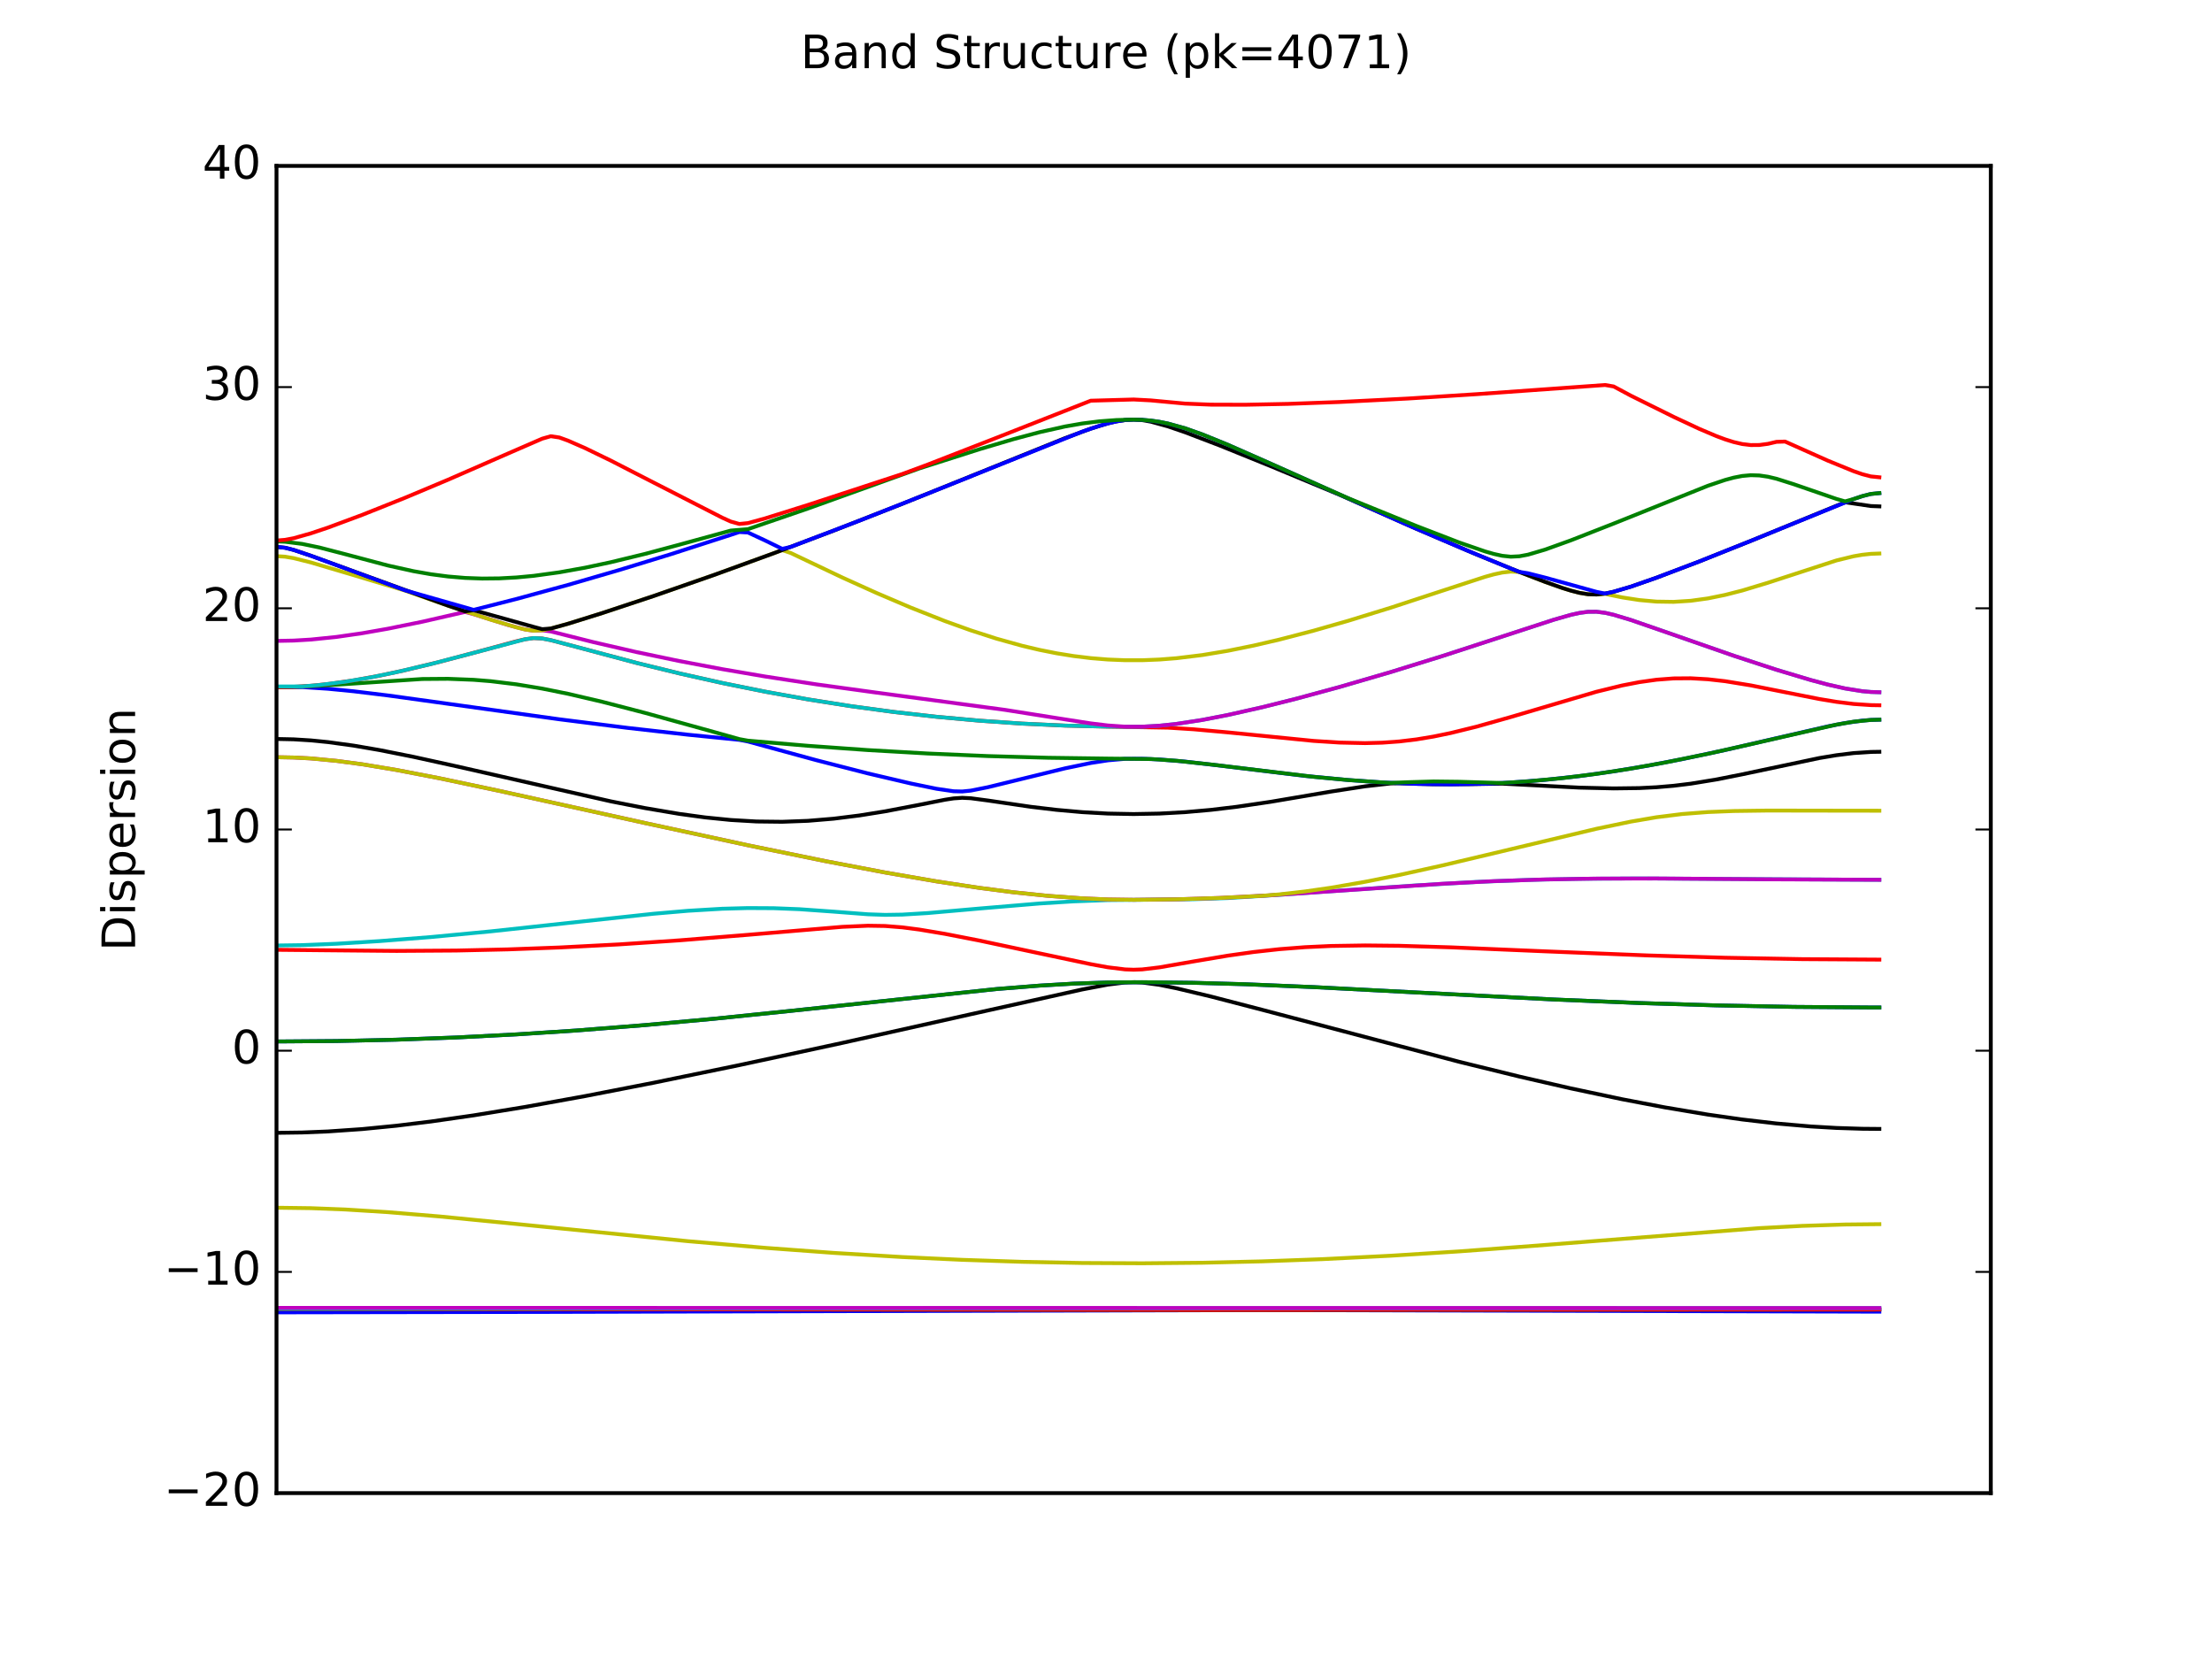 <?xml version="1.0" encoding="utf-8" standalone="no"?>
<!DOCTYPE svg PUBLIC "-//W3C//DTD SVG 1.1//EN"
  "http://www.w3.org/Graphics/SVG/1.1/DTD/svg11.dtd">
<!-- Created with matplotlib (http://matplotlib.org/) -->
<svg height="432pt" version="1.1" viewBox="0 0 576 432" width="576pt" xmlns="http://www.w3.org/2000/svg" xmlns:xlink="http://www.w3.org/1999/xlink">
 <defs>
  <style type="text/css">
*{stroke-linecap:butt;stroke-linejoin:round;stroke-miterlimit:100000;}
  </style>
 </defs>
 <g id="figure_1">
  <g id="patch_1">
   <path d="M 0 432 
L 576 432 
L 576 0 
L 0 0 
z
" style="fill:#ffffff;"/>
  </g>
  <g id="axes_1">
   <g id="patch_2">
    <path d="M 72 388.8 
L 518.4 388.8 
L 518.4 43.2 
L 72 43.2 
z
" style="fill:#ffffff;"/>
   </g>
   <g id="LineCollection_1"/>
   <g id="line2d_1">
    <path clip-path="url(#p3b75f6aa1e)" d="M 72 341.736 
L 141.192 341.626 
L 328.68 341.141 
L 489.384 341.556 
L 489.384 341.556 
" style="fill:none;stroke:#0000ff;stroke-linecap:square;"/>
   </g>
   <g id="line2d_2">
    <path clip-path="url(#p3b75f6aa1e)" d="M 72 340.821 
L 165.744 340.931 
L 310.824 341.103 
L 489.384 340.99 
L 489.384 340.99 
" style="fill:none;stroke:#008000;stroke-linecap:square;"/>
   </g>
   <g id="line2d_3">
    <path clip-path="url(#p3b75f6aa1e)" d="M 72 340.821 
L 165.744 340.931 
L 310.824 341.103 
L 489.384 340.99 
L 489.384 340.99 
" style="fill:none;stroke:#ff0000;stroke-linecap:square;"/>
   </g>
   <g id="line2d_4">
    <path clip-path="url(#p3b75f6aa1e)" d="M 72 340.789 
L 212.616 340.677 
L 373.32 340.64 
L 489.384 340.618 
L 489.384 340.618 
" style="fill:none;stroke:#00bfbf;stroke-linecap:square;"/>
   </g>
   <g id="line2d_5">
    <path clip-path="url(#p3b75f6aa1e)" d="M 72 340.566 
L 489.384 340.618 
L 489.384 340.618 
" style="fill:none;stroke:#bf00bf;stroke-linecap:square;"/>
   </g>
   <g id="line2d_6">
    <path clip-path="url(#p3b75f6aa1e)" d="M 72 314.487 
L 80.928 314.605 
L 89.856 314.948 
L 101.016 315.643 
L 114.408 316.757 
L 132.264 318.505 
L 179.136 323.202 
L 199.224 324.935 
L 217.08 326.251 
L 234.936 327.328 
L 250.56 328.057 
L 266.184 328.576 
L 281.808 328.878 
L 297.432 328.957 
L 313.056 328.815 
L 328.68 328.455 
L 344.304 327.883 
L 362.16 326.987 
L 380.016 325.857 
L 400.104 324.359 
L 458.136 319.802 
L 469.296 319.216 
L 480.456 318.859 
L 489.384 318.768 
L 489.384 318.768 
" style="fill:none;stroke:#bfbf00;stroke-linecap:square;"/>
   </g>
   <g id="line2d_7">
    <path clip-path="url(#p3b75f6aa1e)" d="M 72 294.989 
L 78.696 294.898 
L 85.392 294.628 
L 94.32 294.01 
L 103.248 293.133 
L 112.176 292.042 
L 123.336 290.438 
L 136.728 288.245 
L 152.352 285.421 
L 170.208 281.946 
L 192.528 277.349 
L 219.312 271.578 
L 252.792 264.106 
L 281.808 257.656 
L 288.504 256.387 
L 292.968 255.838 
L 295.2 255.756 
L 297.432 255.846 
L 301.896 256.449 
L 306.36 257.352 
L 315.288 259.482 
L 328.68 262.956 
L 380.016 276.501 
L 395.64 280.333 
L 409.032 283.41 
L 422.424 286.243 
L 433.584 288.37 
L 444.744 290.239 
L 453.672 291.512 
L 462.6 292.552 
L 471.528 293.327 
L 478.224 293.716 
L 484.92 293.928 
L 489.384 293.969 
L 489.384 293.969 
" style="fill:none;stroke:#000000;stroke-linecap:square;"/>
   </g>
   <g id="line2d_8">
    <path clip-path="url(#p3b75f6aa1e)" d="M 72 271.2 
L 87.624 271.083 
L 103.248 270.733 
L 118.872 270.153 
L 134.496 269.35 
L 150.12 268.334 
L 167.976 266.929 
L 185.832 265.292 
L 205.92 263.227 
L 259.488 257.542 
L 270.648 256.654 
L 279.576 256.133 
L 288.504 255.827 
L 297.432 255.76 
L 310.824 255.917 
L 324.216 256.29 
L 342.072 257.038 
L 368.856 258.434 
L 404.568 260.262 
L 426.888 261.184 
L 446.976 261.801 
L 467.064 262.191 
L 487.152 262.34 
L 489.384 262.342 
L 489.384 262.342 
" style="fill:none;stroke:#0000ff;stroke-linecap:square;"/>
   </g>
   <g id="line2d_9">
    <path clip-path="url(#p3b75f6aa1e)" d="M 72 271.2 
L 87.624 271.083 
L 103.248 270.733 
L 118.872 270.153 
L 134.496 269.35 
L 150.12 268.334 
L 167.976 266.929 
L 185.832 265.292 
L 205.92 263.227 
L 259.488 257.542 
L 270.648 256.654 
L 279.576 256.133 
L 288.504 255.827 
L 297.432 255.76 
L 310.824 255.917 
L 324.216 256.29 
L 342.072 257.038 
L 368.856 258.434 
L 404.568 260.262 
L 426.888 261.184 
L 446.976 261.801 
L 467.064 262.191 
L 487.152 262.34 
L 489.384 262.342 
L 489.384 262.342 
" style="fill:none;stroke:#008000;stroke-linecap:square;"/>
   </g>
   <g id="line2d_10">
    <path clip-path="url(#p3b75f6aa1e)" d="M 72 247.328 
L 85.392 247.458 
L 103.248 247.62 
L 118.872 247.517 
L 132.264 247.218 
L 145.656 246.725 
L 161.28 245.914 
L 176.904 244.866 
L 194.76 243.425 
L 219.312 241.347 
L 226.008 241.054 
L 230.472 241.125 
L 234.936 241.478 
L 239.4 242.058 
L 246.096 243.18 
L 255.024 244.92 
L 270.648 248.243 
L 284.04 251.072 
L 288.504 251.883 
L 292.968 252.429 
L 295.2 252.51 
L 297.432 252.43 
L 301.896 251.901 
L 310.824 250.35 
L 319.752 248.845 
L 326.448 247.901 
L 333.144 247.162 
L 339.84 246.642 
L 346.536 246.331 
L 355.464 246.19 
L 364.392 246.282 
L 377.784 246.684 
L 402.336 247.725 
L 429.12 248.795 
L 449.208 249.39 
L 469.296 249.757 
L 489.384 249.882 
L 489.384 249.882 
" style="fill:none;stroke:#ff0000;stroke-linecap:square;"/>
   </g>
   <g id="line2d_11">
    <path clip-path="url(#p3b75f6aa1e)" d="M 72 246.204 
L 78.696 246.109 
L 87.624 245.748 
L 98.784 245.064 
L 112.176 244.009 
L 127.8 242.525 
L 147.888 240.343 
L 170.208 237.936 
L 179.136 237.166 
L 188.064 236.635 
L 194.76 236.454 
L 201.456 236.491 
L 208.152 236.753 
L 217.08 237.389 
L 226.008 238.077 
L 230.472 238.23 
L 234.936 238.161 
L 241.632 237.756 
L 255.024 236.58 
L 270.648 235.269 
L 279.576 234.715 
L 288.504 234.383 
L 297.432 234.303 
L 310.824 234.152 
L 319.752 233.853 
L 328.68 233.296 
L 368.856 230.546 
L 384.48 229.653 
L 397.872 229.126 
L 411.264 228.836 
L 426.888 228.744 
L 449.208 228.87 
L 487.152 229.095 
L 489.384 229.095 
L 489.384 229.095 
" style="fill:none;stroke:#00bfbf;stroke-linecap:square;"/>
   </g>
   <g id="line2d_12">
    <path clip-path="url(#p3b75f6aa1e)" d="M 72 197.173 
L 76.464 197.255 
L 80.928 197.496 
L 87.624 198.125 
L 94.32 199.017 
L 103.248 200.5 
L 114.408 202.651 
L 130.032 205.949 
L 167.976 214.321 
L 194.76 220.107 
L 214.848 224.221 
L 230.472 227.195 
L 243.864 229.508 
L 255.024 231.201 
L 263.952 232.351 
L 272.88 233.275 
L 281.808 233.925 
L 288.504 234.21 
L 295.2 234.306 
L 306.36 234.182 
L 317.52 233.825 
L 330.912 233.138 
L 348.768 231.946 
L 375.552 230.132 
L 388.944 229.45 
L 402.336 229.004 
L 415.728 228.786 
L 431.352 228.753 
L 462.6 228.981 
L 489.384 229.095 
L 489.384 229.095 
" style="fill:none;stroke:#bf00bf;stroke-linecap:square;"/>
   </g>
   <g id="line2d_13">
    <path clip-path="url(#p3b75f6aa1e)" d="M 72 197.173 
L 76.464 197.255 
L 80.928 197.496 
L 87.624 198.125 
L 94.32 199.017 
L 103.248 200.499 
L 114.408 202.651 
L 130.032 205.949 
L 167.976 214.321 
L 194.76 220.107 
L 214.848 224.221 
L 230.472 227.195 
L 243.864 229.508 
L 255.024 231.201 
L 263.952 232.351 
L 272.88 233.275 
L 281.808 233.925 
L 288.504 234.21 
L 295.2 234.306 
L 306.36 234.182 
L 317.52 233.825 
L 328.68 233.268 
L 333.144 232.896 
L 339.84 232.129 
L 346.536 231.167 
L 355.464 229.618 
L 364.392 227.832 
L 375.552 225.366 
L 391.176 221.662 
L 415.728 215.809 
L 424.656 213.948 
L 431.352 212.805 
L 438.048 211.969 
L 444.744 211.453 
L 451.44 211.188 
L 460.368 211.066 
L 482.688 211.102 
L 489.384 211.109 
L 489.384 211.109 
" style="fill:none;stroke:#bfbf00;stroke-linecap:square;"/>
   </g>
   <g id="line2d_14">
    <path clip-path="url(#p3b75f6aa1e)" d="M 72 192.425 
L 76.464 192.52 
L 80.928 192.797 
L 85.392 193.239 
L 92.088 194.157 
L 98.784 195.309 
L 107.712 197.089 
L 118.872 199.546 
L 159.048 208.667 
L 167.976 210.425 
L 176.904 211.937 
L 183.6 212.851 
L 190.296 213.524 
L 196.992 213.913 
L 203.688 213.99 
L 210.384 213.742 
L 217.08 213.184 
L 223.776 212.346 
L 230.472 211.273 
L 239.4 209.568 
L 246.096 208.241 
L 248.328 207.899 
L 250.56 207.75 
L 252.792 207.86 
L 257.256 208.452 
L 268.416 210.09 
L 275.112 210.885 
L 281.808 211.481 
L 288.504 211.851 
L 295.2 211.976 
L 301.896 211.852 
L 308.592 211.485 
L 315.288 210.891 
L 321.984 210.095 
L 330.912 208.78 
L 346.536 206.132 
L 355.464 204.758 
L 362.16 204.003 
L 364.392 203.967 
L 373.32 204.225 
L 382.248 204.205 
L 391.176 204.06 
L 411.264 205.096 
L 420.192 205.302 
L 426.888 205.215 
L 431.352 204.993 
L 435.816 204.612 
L 440.28 204.065 
L 446.976 202.969 
L 453.672 201.635 
L 473.76 197.392 
L 478.224 196.651 
L 482.688 196.099 
L 487.152 195.802 
L 489.384 195.764 
L 489.384 195.764 
" style="fill:none;stroke:#000000;stroke-linecap:square;"/>
   </g>
   <g id="line2d_15">
    <path clip-path="url(#p3b75f6aa1e)" d="M 72 178.951 
L 78.696 178.915 
L 85.392 179.353 
L 92.088 180.008 
L 101.016 181.095 
L 116.64 183.261 
L 145.656 187.302 
L 163.512 189.551 
L 179.136 191.313 
L 192.528 192.658 
L 194.76 193.086 
L 212.616 197.963 
L 226.008 201.396 
L 237.168 204.014 
L 243.864 205.392 
L 248.328 206.046 
L 250.56 206.102 
L 252.792 205.877 
L 257.256 204.984 
L 266.184 202.802 
L 277.344 200.074 
L 284.04 198.68 
L 288.504 197.989 
L 292.968 197.603 
L 297.432 197.576 
L 301.896 197.761 
L 308.592 198.314 
L 317.52 199.341 
L 339.84 202.046 
L 351 203.113 
L 359.928 203.741 
L 368.856 204.13 
L 377.784 204.251 
L 386.712 204.085 
L 393.408 203.765 
L 402.336 203.078 
L 411.264 202.104 
L 420.192 200.862 
L 429.12 199.377 
L 438.048 197.68 
L 449.208 195.311 
L 462.6 192.216 
L 475.992 189.14 
L 480.456 188.276 
L 484.92 187.649 
L 487.152 187.472 
L 489.384 187.411 
L 489.384 187.411 
" style="fill:none;stroke:#0000ff;stroke-linecap:square;"/>
   </g>
   <g id="line2d_16">
    <path clip-path="url(#p3b75f6aa1e)" d="M 72 178.951 
L 78.696 178.802 
L 85.392 178.438 
L 109.944 176.81 
L 116.64 176.758 
L 123.336 177.02 
L 127.8 177.382 
L 134.496 178.199 
L 141.192 179.309 
L 147.888 180.661 
L 156.816 182.743 
L 167.976 185.639 
L 185.832 190.584 
L 192.528 192.462 
L 194.76 192.867 
L 210.384 194.206 
L 226.008 195.321 
L 241.632 196.213 
L 257.256 196.88 
L 272.88 197.318 
L 288.504 197.531 
L 299.664 197.647 
L 306.36 198.1 
L 315.288 199.067 
L 342.072 202.281 
L 351 203.113 
L 359.928 203.741 
L 362.16 203.862 
L 366.624 203.683 
L 373.32 203.488 
L 380.016 203.57 
L 391.176 203.891 
L 397.872 203.459 
L 406.8 202.626 
L 415.728 201.515 
L 424.656 200.148 
L 433.584 198.553 
L 444.744 196.287 
L 455.904 193.787 
L 478.224 188.687 
L 482.688 187.924 
L 487.152 187.472 
L 489.384 187.411 
L 489.384 187.411 
" style="fill:none;stroke:#008000;stroke-linecap:square;"/>
   </g>
   <g id="line2d_17">
    <path clip-path="url(#p3b75f6aa1e)" d="M 72 178.937 
L 76.464 178.857 
L 80.928 178.578 
L 85.392 178.129 
L 92.088 177.177 
L 98.784 175.954 
L 105.48 174.52 
L 114.408 172.364 
L 125.568 169.402 
L 134.496 166.977 
L 136.728 166.461 
L 138.96 166.151 
L 141.192 166.259 
L 143.424 166.692 
L 150.12 168.453 
L 165.744 172.618 
L 176.904 175.349 
L 188.064 177.848 
L 199.224 180.104 
L 210.384 182.114 
L 221.544 183.875 
L 232.704 185.387 
L 243.864 186.649 
L 255.024 187.662 
L 266.184 188.427 
L 277.344 188.944 
L 288.504 189.216 
L 304.128 189.48 
L 310.824 189.906 
L 319.752 190.71 
L 342.072 192.932 
L 348.768 193.361 
L 355.464 193.509 
L 359.928 193.393 
L 364.392 193.072 
L 368.856 192.535 
L 373.32 191.792 
L 377.784 190.87 
L 384.48 189.224 
L 393.408 186.707 
L 415.728 180.125 
L 422.424 178.489 
L 426.888 177.622 
L 431.352 176.996 
L 435.816 176.657 
L 440.28 176.622 
L 444.744 176.878 
L 449.208 177.382 
L 455.904 178.473 
L 464.832 180.255 
L 473.76 182.022 
L 478.224 182.76 
L 482.688 183.311 
L 487.152 183.61 
L 489.384 183.648 
L 489.384 183.648 
" style="fill:none;stroke:#ff0000;stroke-linecap:square;"/>
   </g>
   <g id="line2d_18">
    <path clip-path="url(#p3b75f6aa1e)" d="M 72 178.759 
L 78.696 178.74 
L 83.16 178.374 
L 89.856 177.528 
L 96.552 176.387 
L 103.248 175.017 
L 112.176 172.925 
L 123.336 170.011 
L 136.728 166.461 
L 138.96 166.151 
L 141.192 166.259 
L 143.424 166.692 
L 150.12 168.453 
L 165.744 172.617 
L 176.904 175.349 
L 188.064 177.847 
L 199.224 180.104 
L 210.384 182.114 
L 221.544 183.875 
L 232.704 185.387 
L 243.864 186.649 
L 255.024 187.662 
L 266.184 188.426 
L 277.344 188.944 
L 288.504 189.216 
L 297.432 189.228 
L 301.896 188.976 
L 306.36 188.502 
L 313.056 187.472 
L 319.752 186.173 
L 328.68 184.161 
L 337.608 181.927 
L 348.768 178.901 
L 362.16 174.996 
L 375.552 170.845 
L 391.176 165.759 
L 404.568 161.385 
L 409.032 160.108 
L 411.264 159.612 
L 413.496 159.31 
L 415.728 159.295 
L 417.96 159.581 
L 420.192 160.088 
L 424.656 161.434 
L 433.584 164.519 
L 451.44 170.745 
L 462.6 174.404 
L 471.528 177.079 
L 475.992 178.266 
L 480.456 179.274 
L 484.92 179.988 
L 487.152 180.186 
L 489.384 180.254 
L 489.384 180.254 
" style="fill:none;stroke:#00bfbf;stroke-linecap:square;"/>
   </g>
   <g id="line2d_19">
    <path clip-path="url(#p3b75f6aa1e)" d="M 72 166.893 
L 76.464 166.804 
L 80.928 166.54 
L 87.624 165.857 
L 94.32 164.892 
L 101.016 163.715 
L 109.944 161.901 
L 121.104 159.346 
L 123.336 159.937 
L 132.264 162.735 
L 136.728 163.91 
L 138.96 164.232 
L 141.192 164.121 
L 143.424 164.421 
L 154.584 167.228 
L 165.744 169.801 
L 176.904 172.135 
L 188.064 174.246 
L 199.224 176.154 
L 212.616 178.209 
L 228.24 180.36 
L 261.72 184.852 
L 275.112 186.978 
L 284.04 188.37 
L 288.504 188.91 
L 292.968 189.219 
L 297.432 189.228 
L 301.896 188.976 
L 306.36 188.502 
L 313.056 187.472 
L 319.752 186.173 
L 328.68 184.161 
L 337.608 181.927 
L 348.768 178.901 
L 362.16 174.996 
L 375.552 170.845 
L 391.176 165.759 
L 404.568 161.385 
L 409.032 160.108 
L 411.264 159.612 
L 413.496 159.31 
L 415.728 159.295 
L 417.96 159.581 
L 420.192 160.088 
L 424.656 161.434 
L 433.584 164.519 
L 451.44 170.745 
L 462.6 174.404 
L 471.528 177.079 
L 475.992 178.266 
L 480.456 179.274 
L 484.92 179.988 
L 487.152 180.186 
L 489.384 180.254 
L 489.384 180.254 
" style="fill:none;stroke:#bf00bf;stroke-linecap:square;"/>
   </g>
   <g id="line2d_20">
    <path clip-path="url(#p3b75f6aa1e)" d="M 72 144.818 
L 74.232 144.96 
L 76.464 145.337 
L 80.928 146.456 
L 92.088 149.76 
L 105.48 153.795 
L 116.64 157.7 
L 127.8 161.371 
L 134.496 163.365 
L 136.728 163.91 
L 138.96 164.232 
L 141.192 164.121 
L 143.424 163.668 
L 147.888 162.429 
L 156.816 159.642 
L 170.208 155.199 
L 185.832 149.754 
L 201.456 144.073 
L 203.688 143.244 
L 205.92 144.002 
L 219.312 150.37 
L 228.24 154.405 
L 237.168 158.215 
L 246.096 161.738 
L 252.792 164.145 
L 259.488 166.303 
L 266.184 168.165 
L 270.648 169.22 
L 275.112 170.112 
L 279.576 170.833 
L 284.04 171.376 
L 288.504 171.739 
L 292.968 171.92 
L 297.432 171.921 
L 301.896 171.742 
L 306.36 171.393 
L 313.056 170.578 
L 319.752 169.463 
L 326.448 168.104 
L 333.144 166.547 
L 342.072 164.225 
L 351 161.675 
L 362.16 158.236 
L 375.552 153.84 
L 386.712 150.202 
L 388.944 149.581 
L 391.176 149.091 
L 393.408 148.84 
L 395.64 148.936 
L 402.336 151.521 
L 406.8 153.1 
L 409.032 153.795 
L 411.264 154.368 
L 413.496 154.736 
L 415.728 154.805 
L 417.96 154.646 
L 422.424 155.567 
L 426.888 156.255 
L 431.352 156.655 
L 435.816 156.723 
L 440.28 156.441 
L 444.744 155.823 
L 449.208 154.914 
L 453.672 153.771 
L 460.368 151.746 
L 478.224 145.934 
L 482.688 144.848 
L 484.92 144.464 
L 487.152 144.221 
L 489.384 144.137 
L 489.384 144.137 
" style="fill:none;stroke:#bfbf00;stroke-linecap:square;"/>
   </g>
   <g id="line2d_21">
    <path clip-path="url(#p3b75f6aa1e)" d="M 72 142.403 
L 74.232 142.634 
L 76.464 143.197 
L 80.928 144.706 
L 116.64 157.7 
L 121.104 159.201 
L 123.336 158.88 
L 138.96 163.237 
L 141.192 163.833 
L 143.424 163.667 
L 147.888 162.429 
L 156.816 159.642 
L 170.208 155.199 
L 185.832 149.754 
L 201.456 144.072 
L 217.08 138.176 
L 234.936 131.199 
L 255.024 123.099 
L 277.344 114.08 
L 284.04 111.613 
L 288.504 110.247 
L 290.736 109.73 
L 292.968 109.387 
L 295.2 109.267 
L 297.432 109.408 
L 299.664 109.797 
L 304.128 111.029 
L 308.592 112.564 
L 317.52 115.972 
L 330.912 121.396 
L 348.768 128.817 
L 368.856 137.713 
L 384.48 144.378 
L 395.64 148.936 
L 402.336 151.521 
L 406.8 153.1 
L 409.032 153.795 
L 411.264 154.368 
L 413.496 154.736 
L 415.728 154.805 
L 417.96 154.562 
L 420.192 154.086 
L 424.656 152.77 
L 431.352 150.431 
L 442.512 146.193 
L 455.904 140.845 
L 480.456 130.784 
L 487.152 131.771 
L 489.384 131.86 
L 489.384 131.86 
" style="fill:none;stroke:#000000;stroke-linecap:square;"/>
   </g>
   <g id="line2d_22">
    <path clip-path="url(#p3b75f6aa1e)" d="M 72 142.403 
L 74.232 142.634 
L 76.464 143.197 
L 80.928 144.706 
L 105.48 153.715 
L 123.336 158.804 
L 134.496 155.966 
L 147.888 152.312 
L 161.28 148.422 
L 174.672 144.319 
L 190.296 139.279 
L 192.528 138.537 
L 194.76 138.66 
L 199.224 140.737 
L 203.688 142.915 
L 205.92 142.41 
L 223.776 135.587 
L 241.632 128.524 
L 281.808 112.399 
L 286.272 110.889 
L 288.504 110.247 
L 290.736 109.73 
L 292.968 109.387 
L 295.2 109.266 
L 297.432 109.329 
L 299.664 109.52 
L 301.896 109.839 
L 304.128 110.287 
L 308.592 111.528 
L 313.056 113.108 
L 319.752 115.834 
L 330.912 120.754 
L 366.624 136.74 
L 382.248 143.443 
L 393.408 148.043 
L 395.64 148.915 
L 397.872 149.273 
L 402.336 150.403 
L 415.728 154.114 
L 417.96 154.562 
L 420.192 154.086 
L 424.656 152.77 
L 431.352 150.431 
L 442.512 146.193 
L 455.904 140.845 
L 482.688 129.947 
L 484.92 129.197 
L 487.152 128.629 
L 489.384 128.404 
L 489.384 128.404 
" style="fill:none;stroke:#0000ff;stroke-linecap:square;"/>
   </g>
   <g id="line2d_23">
    <path clip-path="url(#p3b75f6aa1e)" d="M 72 140.971 
L 74.232 141.071 
L 78.696 141.634 
L 83.16 142.563 
L 89.856 144.299 
L 101.016 147.258 
L 107.712 148.742 
L 112.176 149.526 
L 116.64 150.114 
L 121.104 150.491 
L 125.568 150.653 
L 130.032 150.606 
L 134.496 150.365 
L 138.96 149.946 
L 145.656 149.029 
L 152.352 147.827 
L 159.048 146.4 
L 167.976 144.232 
L 176.904 141.836 
L 190.296 138.156 
L 194.76 137.791 
L 210.384 132.422 
L 226.008 126.805 
L 239.4 121.976 
L 255.024 116.989 
L 263.952 114.342 
L 270.648 112.556 
L 277.344 111.054 
L 281.808 110.275 
L 286.272 109.712 
L 290.736 109.377 
L 295.2 109.266 
L 297.432 109.329 
L 299.664 109.519 
L 301.896 109.839 
L 304.128 110.287 
L 308.592 111.528 
L 313.056 113.108 
L 319.752 115.834 
L 330.912 120.754 
L 351 129.707 
L 368.856 136.973 
L 380.016 141.277 
L 386.712 143.59 
L 388.944 144.233 
L 391.176 144.726 
L 393.408 144.961 
L 395.64 144.851 
L 397.872 144.434 
L 402.336 143.118 
L 409.032 140.709 
L 420.192 136.34 
L 444.744 126.489 
L 449.208 124.981 
L 451.44 124.376 
L 453.672 123.941 
L 455.904 123.738 
L 458.136 123.808 
L 460.368 124.136 
L 462.6 124.668 
L 467.064 126.079 
L 478.224 129.923 
L 480.456 130.559 
L 482.688 129.947 
L 484.92 129.197 
L 487.152 128.629 
L 489.384 128.404 
L 489.384 128.404 
" style="fill:none;stroke:#008000;stroke-linecap:square;"/>
   </g>
   <g id="line2d_24">
    <path clip-path="url(#p3b75f6aa1e)" d="M 72 140.752 
L 74.232 140.572 
L 76.464 140.149 
L 80.928 138.888 
L 85.392 137.392 
L 94.32 134.072 
L 105.48 129.616 
L 116.64 124.932 
L 132.264 118.105 
L 141.192 114.228 
L 143.424 113.591 
L 145.656 113.924 
L 147.888 114.732 
L 152.352 116.685 
L 159.048 119.936 
L 170.208 125.662 
L 188.064 134.803 
L 190.296 135.814 
L 192.528 136.437 
L 194.76 136.213 
L 199.224 134.989 
L 210.384 131.485 
L 234.936 123.44 
L 241.632 120.952 
L 259.488 113.999 
L 284.04 104.339 
L 295.2 104.027 
L 299.664 104.261 
L 308.592 105.097 
L 315.288 105.368 
L 324.216 105.396 
L 335.376 105.17 
L 348.768 104.683 
L 366.624 103.777 
L 384.48 102.644 
L 417.96 100.253 
L 420.192 100.634 
L 424.656 103.021 
L 435.816 108.551 
L 442.512 111.684 
L 446.976 113.575 
L 449.208 114.404 
L 451.44 115.107 
L 453.672 115.625 
L 455.904 115.895 
L 458.136 115.875 
L 460.368 115.576 
L 462.6 115.052 
L 464.832 114.984 
L 475.992 119.965 
L 482.688 122.702 
L 484.92 123.473 
L 487.152 124.055 
L 489.384 124.284 
L 489.384 124.284 
" style="fill:none;stroke:#ff0000;stroke-linecap:square;"/>
   </g>
   <g id="patch_3">
    <path d="M 72 43.2 
L 518.4 43.2 
" style="fill:none;stroke:#000000;stroke-linecap:square;stroke-linejoin:miter;"/>
   </g>
   <g id="patch_4">
    <path d="M 518.4 388.8 
L 518.4 43.2 
" style="fill:none;stroke:#000000;stroke-linecap:square;stroke-linejoin:miter;"/>
   </g>
   <g id="patch_5">
    <path d="M 72 388.8 
L 518.4 388.8 
" style="fill:none;stroke:#000000;stroke-linecap:square;stroke-linejoin:miter;"/>
   </g>
   <g id="patch_6">
    <path d="M 72 388.8 
L 72 43.2 
" style="fill:none;stroke:#000000;stroke-linecap:square;stroke-linejoin:miter;"/>
   </g>
   <g id="matplotlib.axis_1"/>
   <g id="matplotlib.axis_2">
    <g id="ytick_1">
     <g id="line2d_25">
      <defs>
       <path d="M 0 0 
L 4 0 
" id="me2a06e6afa" style="stroke:#000000;stroke-width:0.5;"/>
      </defs>
      <g>
       <use style="stroke:#000000;stroke-width:0.5;" x="72.0" xlink:href="#me2a06e6afa" y="388.8"/>
      </g>
     </g>
     <g id="line2d_26">
      <defs>
       <path d="M 0 0 
L -4 0 
" id="md7579d90d8" style="stroke:#000000;stroke-width:0.5;"/>
      </defs>
      <g>
       <use style="stroke:#000000;stroke-width:0.5;" x="518.4" xlink:href="#md7579d90d8" y="388.8"/>
      </g>
     </g>
     <g id="text_1">
      <!-- −20 -->
      <defs>
       <path d="M 10.594 35.5 
L 73.188 35.5 
L 73.188 27.203 
L 10.594 27.203 
z
" id="BitstreamVeraSans-Roman-2212"/>
       <path d="M 19.188 8.297 
L 53.609 8.297 
L 53.609 0 
L 7.328 0 
L 7.328 8.297 
Q 12.938 14.109 22.625 23.891 
Q 32.328 33.688 34.812 36.531 
Q 39.547 41.844 41.422 45.531 
Q 43.312 49.219 43.312 52.781 
Q 43.312 58.594 39.234 62.25 
Q 35.156 65.922 28.609 65.922 
Q 23.969 65.922 18.812 64.312 
Q 13.672 62.703 7.812 59.422 
L 7.812 69.391 
Q 13.766 71.781 18.938 73 
Q 24.125 74.219 28.422 74.219 
Q 39.75 74.219 46.484 68.547 
Q 53.219 62.891 53.219 53.422 
Q 53.219 48.922 51.531 44.891 
Q 49.859 40.875 45.406 35.406 
Q 44.188 33.984 37.641 27.219 
Q 31.109 20.453 19.188 8.297 
" id="BitstreamVeraSans-Roman-32"/>
       <path d="M 31.781 66.406 
Q 24.172 66.406 20.328 58.906 
Q 16.5 51.422 16.5 36.375 
Q 16.5 21.391 20.328 13.891 
Q 24.172 6.391 31.781 6.391 
Q 39.453 6.391 43.281 13.891 
Q 47.125 21.391 47.125 36.375 
Q 47.125 51.422 43.281 58.906 
Q 39.453 66.406 31.781 66.406 
M 31.781 74.219 
Q 44.047 74.219 50.516 64.516 
Q 56.984 54.828 56.984 36.375 
Q 56.984 17.969 50.516 8.266 
Q 44.047 -1.422 31.781 -1.422 
Q 19.531 -1.422 13.062 8.266 
Q 6.594 17.969 6.594 36.375 
Q 6.594 54.828 13.062 64.516 
Q 19.531 74.219 31.781 74.219 
" id="BitstreamVeraSans-Roman-30"/>
      </defs>
      <g transform="translate(42.674 392.111)scale(0.12 -0.12)">
       <use xlink:href="#BitstreamVeraSans-Roman-2212"/>
       <use x="83.789" xlink:href="#BitstreamVeraSans-Roman-32"/>
       <use x="147.412" xlink:href="#BitstreamVeraSans-Roman-30"/>
      </g>
     </g>
    </g>
    <g id="ytick_2">
     <g id="line2d_27">
      <g>
       <use style="stroke:#000000;stroke-width:0.5;" x="72.0" xlink:href="#me2a06e6afa" y="331.2"/>
      </g>
     </g>
     <g id="line2d_28">
      <g>
       <use style="stroke:#000000;stroke-width:0.5;" x="518.4" xlink:href="#md7579d90d8" y="331.2"/>
      </g>
     </g>
     <g id="text_2">
      <!-- −10 -->
      <defs>
       <path d="M 12.406 8.297 
L 28.516 8.297 
L 28.516 63.922 
L 10.984 60.406 
L 10.984 69.391 
L 28.422 72.906 
L 38.281 72.906 
L 38.281 8.297 
L 54.391 8.297 
L 54.391 0 
L 12.406 0 
z
" id="BitstreamVeraSans-Roman-31"/>
      </defs>
      <g transform="translate(42.674 334.511)scale(0.12 -0.12)">
       <use xlink:href="#BitstreamVeraSans-Roman-2212"/>
       <use x="83.789" xlink:href="#BitstreamVeraSans-Roman-31"/>
       <use x="147.412" xlink:href="#BitstreamVeraSans-Roman-30"/>
      </g>
     </g>
    </g>
    <g id="ytick_3">
     <g id="line2d_29">
      <g>
       <use style="stroke:#000000;stroke-width:0.5;" x="72.0" xlink:href="#me2a06e6afa" y="273.6"/>
      </g>
     </g>
     <g id="line2d_30">
      <g>
       <use style="stroke:#000000;stroke-width:0.5;" x="518.4" xlink:href="#md7579d90d8" y="273.6"/>
      </g>
     </g>
     <g id="text_3">
      <!-- 0 -->
      <g transform="translate(60.365 276.911)scale(0.12 -0.12)">
       <use xlink:href="#BitstreamVeraSans-Roman-30"/>
      </g>
     </g>
    </g>
    <g id="ytick_4">
     <g id="line2d_31">
      <g>
       <use style="stroke:#000000;stroke-width:0.5;" x="72.0" xlink:href="#me2a06e6afa" y="216.0"/>
      </g>
     </g>
     <g id="line2d_32">
      <g>
       <use style="stroke:#000000;stroke-width:0.5;" x="518.4" xlink:href="#md7579d90d8" y="216.0"/>
      </g>
     </g>
     <g id="text_4">
      <!-- 10 -->
      <g transform="translate(52.73 219.311)scale(0.12 -0.12)">
       <use xlink:href="#BitstreamVeraSans-Roman-31"/>
       <use x="63.623" xlink:href="#BitstreamVeraSans-Roman-30"/>
      </g>
     </g>
    </g>
    <g id="ytick_5">
     <g id="line2d_33">
      <g>
       <use style="stroke:#000000;stroke-width:0.5;" x="72.0" xlink:href="#me2a06e6afa" y="158.4"/>
      </g>
     </g>
     <g id="line2d_34">
      <g>
       <use style="stroke:#000000;stroke-width:0.5;" x="518.4" xlink:href="#md7579d90d8" y="158.4"/>
      </g>
     </g>
     <g id="text_5">
      <!-- 20 -->
      <g transform="translate(52.73 161.711)scale(0.12 -0.12)">
       <use xlink:href="#BitstreamVeraSans-Roman-32"/>
       <use x="63.623" xlink:href="#BitstreamVeraSans-Roman-30"/>
      </g>
     </g>
    </g>
    <g id="ytick_6">
     <g id="line2d_35">
      <g>
       <use style="stroke:#000000;stroke-width:0.5;" x="72.0" xlink:href="#me2a06e6afa" y="100.8"/>
      </g>
     </g>
     <g id="line2d_36">
      <g>
       <use style="stroke:#000000;stroke-width:0.5;" x="518.4" xlink:href="#md7579d90d8" y="100.8"/>
      </g>
     </g>
     <g id="text_6">
      <!-- 30 -->
      <defs>
       <path d="M 40.578 39.312 
Q 47.656 37.797 51.625 33 
Q 55.609 28.219 55.609 21.188 
Q 55.609 10.406 48.188 4.484 
Q 40.766 -1.422 27.094 -1.422 
Q 22.516 -1.422 17.656 -0.516 
Q 12.797 0.391 7.625 2.203 
L 7.625 11.719 
Q 11.719 9.328 16.594 8.109 
Q 21.484 6.891 26.812 6.891 
Q 36.078 6.891 40.938 10.547 
Q 45.797 14.203 45.797 21.188 
Q 45.797 27.641 41.281 31.266 
Q 36.766 34.906 28.719 34.906 
L 20.219 34.906 
L 20.219 43.016 
L 29.109 43.016 
Q 36.375 43.016 40.234 45.922 
Q 44.094 48.828 44.094 54.297 
Q 44.094 59.906 40.109 62.906 
Q 36.141 65.922 28.719 65.922 
Q 24.656 65.922 20.016 65.031 
Q 15.375 64.156 9.812 62.312 
L 9.812 71.094 
Q 15.438 72.656 20.344 73.438 
Q 25.25 74.219 29.594 74.219 
Q 40.828 74.219 47.359 69.109 
Q 53.906 64.016 53.906 55.328 
Q 53.906 49.266 50.438 45.094 
Q 46.969 40.922 40.578 39.312 
" id="BitstreamVeraSans-Roman-33"/>
      </defs>
      <g transform="translate(52.73 104.111)scale(0.12 -0.12)">
       <use xlink:href="#BitstreamVeraSans-Roman-33"/>
       <use x="63.623" xlink:href="#BitstreamVeraSans-Roman-30"/>
      </g>
     </g>
    </g>
    <g id="ytick_7">
     <g id="line2d_37">
      <g>
       <use style="stroke:#000000;stroke-width:0.5;" x="72.0" xlink:href="#me2a06e6afa" y="43.2"/>
      </g>
     </g>
     <g id="line2d_38">
      <g>
       <use style="stroke:#000000;stroke-width:0.5;" x="518.4" xlink:href="#md7579d90d8" y="43.2"/>
      </g>
     </g>
     <g id="text_7">
      <!-- 40 -->
      <defs>
       <path d="M 37.797 64.312 
L 12.891 25.391 
L 37.797 25.391 
z
M 35.203 72.906 
L 47.609 72.906 
L 47.609 25.391 
L 58.016 25.391 
L 58.016 17.188 
L 47.609 17.188 
L 47.609 0 
L 37.797 0 
L 37.797 17.188 
L 4.891 17.188 
L 4.891 26.703 
z
" id="BitstreamVeraSans-Roman-34"/>
      </defs>
      <g transform="translate(52.73 46.511)scale(0.12 -0.12)">
       <use xlink:href="#BitstreamVeraSans-Roman-34"/>
       <use x="63.623" xlink:href="#BitstreamVeraSans-Roman-30"/>
      </g>
     </g>
    </g>
    <g id="text_8">
     <!-- Dispersion -->
     <defs>
      <path d="M 54.891 33.016 
L 54.891 0 
L 45.906 0 
L 45.906 32.719 
Q 45.906 40.484 42.875 44.328 
Q 39.844 48.188 33.797 48.188 
Q 26.516 48.188 22.312 43.547 
Q 18.109 38.922 18.109 30.906 
L 18.109 0 
L 9.078 0 
L 9.078 54.688 
L 18.109 54.688 
L 18.109 46.188 
Q 21.344 51.125 25.703 53.562 
Q 30.078 56 35.797 56 
Q 45.219 56 50.047 50.172 
Q 54.891 44.344 54.891 33.016 
" id="BitstreamVeraSans-Roman-6e"/>
      <path d="M 30.609 48.391 
Q 23.391 48.391 19.188 42.75 
Q 14.984 37.109 14.984 27.297 
Q 14.984 17.484 19.156 11.844 
Q 23.344 6.203 30.609 6.203 
Q 37.797 6.203 41.984 11.859 
Q 46.188 17.531 46.188 27.297 
Q 46.188 37.016 41.984 42.703 
Q 37.797 48.391 30.609 48.391 
M 30.609 56 
Q 42.328 56 49.016 48.375 
Q 55.719 40.766 55.719 27.297 
Q 55.719 13.875 49.016 6.219 
Q 42.328 -1.422 30.609 -1.422 
Q 18.844 -1.422 12.172 6.219 
Q 5.516 13.875 5.516 27.297 
Q 5.516 40.766 12.172 48.375 
Q 18.844 56 30.609 56 
" id="BitstreamVeraSans-Roman-6f"/>
      <path d="M 19.672 64.797 
L 19.672 8.109 
L 31.594 8.109 
Q 46.688 8.109 53.688 14.938 
Q 60.688 21.781 60.688 36.531 
Q 60.688 51.172 53.688 57.984 
Q 46.688 64.797 31.594 64.797 
z
M 9.812 72.906 
L 30.078 72.906 
Q 51.266 72.906 61.172 64.094 
Q 71.094 55.281 71.094 36.531 
Q 71.094 17.672 61.125 8.828 
Q 51.172 0 30.078 0 
L 9.812 0 
z
" id="BitstreamVeraSans-Roman-44"/>
      <path d="M 9.422 54.688 
L 18.406 54.688 
L 18.406 0 
L 9.422 0 
z
M 9.422 75.984 
L 18.406 75.984 
L 18.406 64.594 
L 9.422 64.594 
z
" id="BitstreamVeraSans-Roman-69"/>
      <path d="M 56.203 29.594 
L 56.203 25.203 
L 14.891 25.203 
Q 15.484 15.922 20.484 11.062 
Q 25.484 6.203 34.422 6.203 
Q 39.594 6.203 44.453 7.469 
Q 49.312 8.734 54.109 11.281 
L 54.109 2.781 
Q 49.266 0.734 44.188 -0.344 
Q 39.109 -1.422 33.891 -1.422 
Q 20.797 -1.422 13.156 6.188 
Q 5.516 13.812 5.516 26.812 
Q 5.516 40.234 12.766 48.109 
Q 20.016 56 32.328 56 
Q 43.359 56 49.781 48.891 
Q 56.203 41.797 56.203 29.594 
M 47.219 32.234 
Q 47.125 39.594 43.094 43.984 
Q 39.062 48.391 32.422 48.391 
Q 24.906 48.391 20.391 44.141 
Q 15.875 39.891 15.188 32.172 
z
" id="BitstreamVeraSans-Roman-65"/>
      <path d="M 41.109 46.297 
Q 39.594 47.172 37.812 47.578 
Q 36.031 48 33.891 48 
Q 26.266 48 22.188 43.047 
Q 18.109 38.094 18.109 28.812 
L 18.109 0 
L 9.078 0 
L 9.078 54.688 
L 18.109 54.688 
L 18.109 46.188 
Q 20.953 51.172 25.484 53.578 
Q 30.031 56 36.531 56 
Q 37.453 56 38.578 55.875 
Q 39.703 55.766 41.062 55.516 
z
" id="BitstreamVeraSans-Roman-72"/>
      <path d="M 44.281 53.078 
L 44.281 44.578 
Q 40.484 46.531 36.375 47.5 
Q 32.281 48.484 27.875 48.484 
Q 21.188 48.484 17.844 46.438 
Q 14.5 44.391 14.5 40.281 
Q 14.5 37.156 16.891 35.375 
Q 19.281 33.594 26.516 31.984 
L 29.594 31.297 
Q 39.156 29.25 43.188 25.516 
Q 47.219 21.781 47.219 15.094 
Q 47.219 7.469 41.188 3.016 
Q 35.156 -1.422 24.609 -1.422 
Q 20.219 -1.422 15.453 -0.562 
Q 10.688 0.297 5.422 2 
L 5.422 11.281 
Q 10.406 8.688 15.234 7.391 
Q 20.062 6.109 24.812 6.109 
Q 31.156 6.109 34.562 8.281 
Q 37.984 10.453 37.984 14.406 
Q 37.984 18.062 35.516 20.016 
Q 33.062 21.969 24.703 23.781 
L 21.578 24.516 
Q 13.234 26.266 9.516 29.906 
Q 5.812 33.547 5.812 39.891 
Q 5.812 47.609 11.281 51.797 
Q 16.75 56 26.812 56 
Q 31.781 56 36.172 55.266 
Q 40.578 54.547 44.281 53.078 
" id="BitstreamVeraSans-Roman-73"/>
      <path d="M 18.109 8.203 
L 18.109 -20.797 
L 9.078 -20.797 
L 9.078 54.688 
L 18.109 54.688 
L 18.109 46.391 
Q 20.953 51.266 25.266 53.625 
Q 29.594 56 35.594 56 
Q 45.562 56 51.781 48.094 
Q 58.016 40.188 58.016 27.297 
Q 58.016 14.406 51.781 6.484 
Q 45.562 -1.422 35.594 -1.422 
Q 29.594 -1.422 25.266 0.953 
Q 20.953 3.328 18.109 8.203 
M 48.688 27.297 
Q 48.688 37.203 44.609 42.844 
Q 40.531 48.484 33.406 48.484 
Q 26.266 48.484 22.188 42.844 
Q 18.109 37.203 18.109 27.297 
Q 18.109 17.391 22.188 11.75 
Q 26.266 6.109 33.406 6.109 
Q 40.531 6.109 44.609 11.75 
Q 48.688 17.391 48.688 27.297 
" id="BitstreamVeraSans-Roman-70"/>
     </defs>
     <g transform="translate(35.179 247.646)rotate(-90.0)scale(0.12 -0.12)">
      <use xlink:href="#BitstreamVeraSans-Roman-44"/>
      <use x="77.002" xlink:href="#BitstreamVeraSans-Roman-69"/>
      <use x="104.785" xlink:href="#BitstreamVeraSans-Roman-73"/>
      <use x="156.885" xlink:href="#BitstreamVeraSans-Roman-70"/>
      <use x="220.361" xlink:href="#BitstreamVeraSans-Roman-65"/>
      <use x="281.885" xlink:href="#BitstreamVeraSans-Roman-72"/>
      <use x="322.998" xlink:href="#BitstreamVeraSans-Roman-73"/>
      <use x="375.098" xlink:href="#BitstreamVeraSans-Roman-69"/>
      <use x="402.881" xlink:href="#BitstreamVeraSans-Roman-6f"/>
      <use x="464.062" xlink:href="#BitstreamVeraSans-Roman-6e"/>
     </g>
    </g>
   </g>
  </g>
  <g id="text_9">
   <!-- Band Structure (pk=4071) -->
   <defs>
    <path id="BitstreamVeraSans-Roman-20"/>
    <path d="M 8.203 72.906 
L 55.078 72.906 
L 55.078 68.703 
L 28.609 0 
L 18.312 0 
L 43.219 64.594 
L 8.203 64.594 
z
" id="BitstreamVeraSans-Roman-37"/>
    <path d="M 8.016 75.875 
L 15.828 75.875 
Q 23.141 64.359 26.781 53.312 
Q 30.422 42.281 30.422 31.391 
Q 30.422 20.453 26.781 9.375 
Q 23.141 -1.703 15.828 -13.188 
L 8.016 -13.188 
Q 14.5 -2 17.703 9.062 
Q 20.906 20.125 20.906 31.391 
Q 20.906 42.672 17.703 53.656 
Q 14.5 64.656 8.016 75.875 
" id="BitstreamVeraSans-Roman-29"/>
    <path d="M 31 75.875 
Q 24.469 64.656 21.281 53.656 
Q 18.109 42.672 18.109 31.391 
Q 18.109 20.125 21.312 9.062 
Q 24.516 -2 31 -13.188 
L 23.188 -13.188 
Q 15.875 -1.703 12.234 9.375 
Q 8.594 20.453 8.594 31.391 
Q 8.594 42.281 12.203 53.312 
Q 15.828 64.359 23.188 75.875 
z
" id="BitstreamVeraSans-Roman-28"/>
    <path d="M 9.078 75.984 
L 18.109 75.984 
L 18.109 31.109 
L 44.922 54.688 
L 56.391 54.688 
L 27.391 29.109 
L 57.625 0 
L 45.906 0 
L 18.109 26.703 
L 18.109 0 
L 9.078 0 
z
" id="BitstreamVeraSans-Roman-6b"/>
    <path d="M 53.516 70.516 
L 53.516 60.891 
Q 47.906 63.578 42.922 64.891 
Q 37.938 66.219 33.297 66.219 
Q 25.25 66.219 20.875 63.094 
Q 16.5 59.969 16.5 54.203 
Q 16.5 49.359 19.406 46.891 
Q 22.312 44.438 30.422 42.922 
L 36.375 41.703 
Q 47.406 39.594 52.656 34.297 
Q 57.906 29 57.906 20.125 
Q 57.906 9.516 50.797 4.047 
Q 43.703 -1.422 29.984 -1.422 
Q 24.812 -1.422 18.969 -0.25 
Q 13.141 0.922 6.891 3.219 
L 6.891 13.375 
Q 12.891 10.016 18.656 8.297 
Q 24.422 6.594 29.984 6.594 
Q 38.422 6.594 43.016 9.906 
Q 47.609 13.234 47.609 19.391 
Q 47.609 24.75 44.312 27.781 
Q 41.016 30.812 33.5 32.328 
L 27.484 33.5 
Q 16.453 35.688 11.516 40.375 
Q 6.594 45.062 6.594 53.422 
Q 6.594 63.094 13.406 68.656 
Q 20.219 74.219 32.172 74.219 
Q 37.312 74.219 42.625 73.281 
Q 47.953 72.359 53.516 70.516 
" id="BitstreamVeraSans-Roman-53"/>
    <path d="M 19.672 34.812 
L 19.672 8.109 
L 35.5 8.109 
Q 43.453 8.109 47.281 11.406 
Q 51.125 14.703 51.125 21.484 
Q 51.125 28.328 47.281 31.562 
Q 43.453 34.812 35.5 34.812 
z
M 19.672 64.797 
L 19.672 42.828 
L 34.281 42.828 
Q 41.5 42.828 45.031 45.531 
Q 48.578 48.25 48.578 53.812 
Q 48.578 59.328 45.031 62.062 
Q 41.5 64.797 34.281 64.797 
z
M 9.812 72.906 
L 35.016 72.906 
Q 46.297 72.906 52.391 68.219 
Q 58.5 63.531 58.5 54.891 
Q 58.5 48.188 55.375 44.234 
Q 52.25 40.281 46.188 39.312 
Q 53.469 37.75 57.5 32.781 
Q 61.531 27.828 61.531 20.406 
Q 61.531 10.641 54.891 5.312 
Q 48.25 0 35.984 0 
L 9.812 0 
z
" id="BitstreamVeraSans-Roman-42"/>
    <path d="M 10.594 45.406 
L 73.188 45.406 
L 73.188 37.203 
L 10.594 37.203 
z
M 10.594 25.484 
L 73.188 25.484 
L 73.188 17.188 
L 10.594 17.188 
z
" id="BitstreamVeraSans-Roman-3d"/>
    <path d="M 45.406 46.391 
L 45.406 75.984 
L 54.391 75.984 
L 54.391 0 
L 45.406 0 
L 45.406 8.203 
Q 42.578 3.328 38.25 0.953 
Q 33.938 -1.422 27.875 -1.422 
Q 17.969 -1.422 11.734 6.484 
Q 5.516 14.406 5.516 27.297 
Q 5.516 40.188 11.734 48.094 
Q 17.969 56 27.875 56 
Q 33.938 56 38.25 53.625 
Q 42.578 51.266 45.406 46.391 
M 14.797 27.297 
Q 14.797 17.391 18.875 11.75 
Q 22.953 6.109 30.078 6.109 
Q 37.203 6.109 41.297 11.75 
Q 45.406 17.391 45.406 27.297 
Q 45.406 37.203 41.297 42.844 
Q 37.203 48.484 30.078 48.484 
Q 22.953 48.484 18.875 42.844 
Q 14.797 37.203 14.797 27.297 
" id="BitstreamVeraSans-Roman-64"/>
    <path d="M 18.312 70.219 
L 18.312 54.688 
L 36.812 54.688 
L 36.812 47.703 
L 18.312 47.703 
L 18.312 18.016 
Q 18.312 11.328 20.141 9.422 
Q 21.969 7.516 27.594 7.516 
L 36.812 7.516 
L 36.812 0 
L 27.594 0 
Q 17.188 0 13.234 3.875 
Q 9.281 7.766 9.281 18.016 
L 9.281 47.703 
L 2.688 47.703 
L 2.688 54.688 
L 9.281 54.688 
L 9.281 70.219 
z
" id="BitstreamVeraSans-Roman-74"/>
    <path d="M 8.5 21.578 
L 8.5 54.688 
L 17.484 54.688 
L 17.484 21.922 
Q 17.484 14.156 20.5 10.266 
Q 23.531 6.391 29.594 6.391 
Q 36.859 6.391 41.078 11.031 
Q 45.312 15.672 45.312 23.688 
L 45.312 54.688 
L 54.297 54.688 
L 54.297 0 
L 45.312 0 
L 45.312 8.406 
Q 42.047 3.422 37.719 1 
Q 33.406 -1.422 27.688 -1.422 
Q 18.266 -1.422 13.375 4.438 
Q 8.5 10.297 8.5 21.578 
" id="BitstreamVeraSans-Roman-75"/>
    <path d="M 34.281 27.484 
Q 23.391 27.484 19.188 25 
Q 14.984 22.516 14.984 16.5 
Q 14.984 11.719 18.141 8.906 
Q 21.297 6.109 26.703 6.109 
Q 34.188 6.109 38.703 11.406 
Q 43.219 16.703 43.219 25.484 
L 43.219 27.484 
z
M 52.203 31.203 
L 52.203 0 
L 43.219 0 
L 43.219 8.297 
Q 40.141 3.328 35.547 0.953 
Q 30.953 -1.422 24.312 -1.422 
Q 15.922 -1.422 10.953 3.297 
Q 6 8.016 6 15.922 
Q 6 25.141 12.172 29.828 
Q 18.359 34.516 30.609 34.516 
L 43.219 34.516 
L 43.219 35.406 
Q 43.219 41.609 39.141 45 
Q 35.062 48.391 27.688 48.391 
Q 23 48.391 18.547 47.266 
Q 14.109 46.141 10.016 43.891 
L 10.016 52.203 
Q 14.938 54.109 19.578 55.047 
Q 24.219 56 28.609 56 
Q 40.484 56 46.344 49.844 
Q 52.203 43.703 52.203 31.203 
" id="BitstreamVeraSans-Roman-61"/>
    <path d="M 48.781 52.594 
L 48.781 44.188 
Q 44.969 46.297 41.141 47.344 
Q 37.312 48.391 33.406 48.391 
Q 24.656 48.391 19.812 42.844 
Q 14.984 37.312 14.984 27.297 
Q 14.984 17.281 19.812 11.734 
Q 24.656 6.203 33.406 6.203 
Q 37.312 6.203 41.141 7.25 
Q 44.969 8.297 48.781 10.406 
L 48.781 2.094 
Q 45.016 0.344 40.984 -0.531 
Q 36.969 -1.422 32.422 -1.422 
Q 20.062 -1.422 12.781 6.344 
Q 5.516 14.109 5.516 27.297 
Q 5.516 40.672 12.859 48.328 
Q 20.219 56 33.016 56 
Q 37.156 56 41.109 55.141 
Q 45.062 54.297 48.781 52.594 
" id="BitstreamVeraSans-Roman-63"/>
   </defs>
   <g transform="translate(208.477 17.758)scale(0.12 -0.12)">
    <use xlink:href="#BitstreamVeraSans-Roman-42"/>
    <use x="68.604" xlink:href="#BitstreamVeraSans-Roman-61"/>
    <use x="129.883" xlink:href="#BitstreamVeraSans-Roman-6e"/>
    <use x="193.262" xlink:href="#BitstreamVeraSans-Roman-64"/>
    <use x="256.738" xlink:href="#BitstreamVeraSans-Roman-20"/>
    <use x="288.525" xlink:href="#BitstreamVeraSans-Roman-53"/>
    <use x="352.002" xlink:href="#BitstreamVeraSans-Roman-74"/>
    <use x="391.211" xlink:href="#BitstreamVeraSans-Roman-72"/>
    <use x="432.324" xlink:href="#BitstreamVeraSans-Roman-75"/>
    <use x="495.703" xlink:href="#BitstreamVeraSans-Roman-63"/>
    <use x="550.684" xlink:href="#BitstreamVeraSans-Roman-74"/>
    <use x="589.893" xlink:href="#BitstreamVeraSans-Roman-75"/>
    <use x="653.271" xlink:href="#BitstreamVeraSans-Roman-72"/>
    <use x="694.354" xlink:href="#BitstreamVeraSans-Roman-65"/>
    <use x="755.877" xlink:href="#BitstreamVeraSans-Roman-20"/>
    <use x="787.664" xlink:href="#BitstreamVeraSans-Roman-28"/>
    <use x="826.678" xlink:href="#BitstreamVeraSans-Roman-70"/>
    <use x="890.154" xlink:href="#BitstreamVeraSans-Roman-6b"/>
    <use x="948.064" xlink:href="#BitstreamVeraSans-Roman-3d"/>
    <use x="1031.854" xlink:href="#BitstreamVeraSans-Roman-34"/>
    <use x="1095.477" xlink:href="#BitstreamVeraSans-Roman-30"/>
    <use x="1159.1" xlink:href="#BitstreamVeraSans-Roman-37"/>
    <use x="1222.723" xlink:href="#BitstreamVeraSans-Roman-31"/>
    <use x="1286.346" xlink:href="#BitstreamVeraSans-Roman-29"/>
   </g>
  </g>
 </g>
 <defs>
  <clipPath id="p3b75f6aa1e">
   <rect height="345.6" width="446.4" x="72.0" y="43.2"/>
  </clipPath>
 </defs>
</svg>
